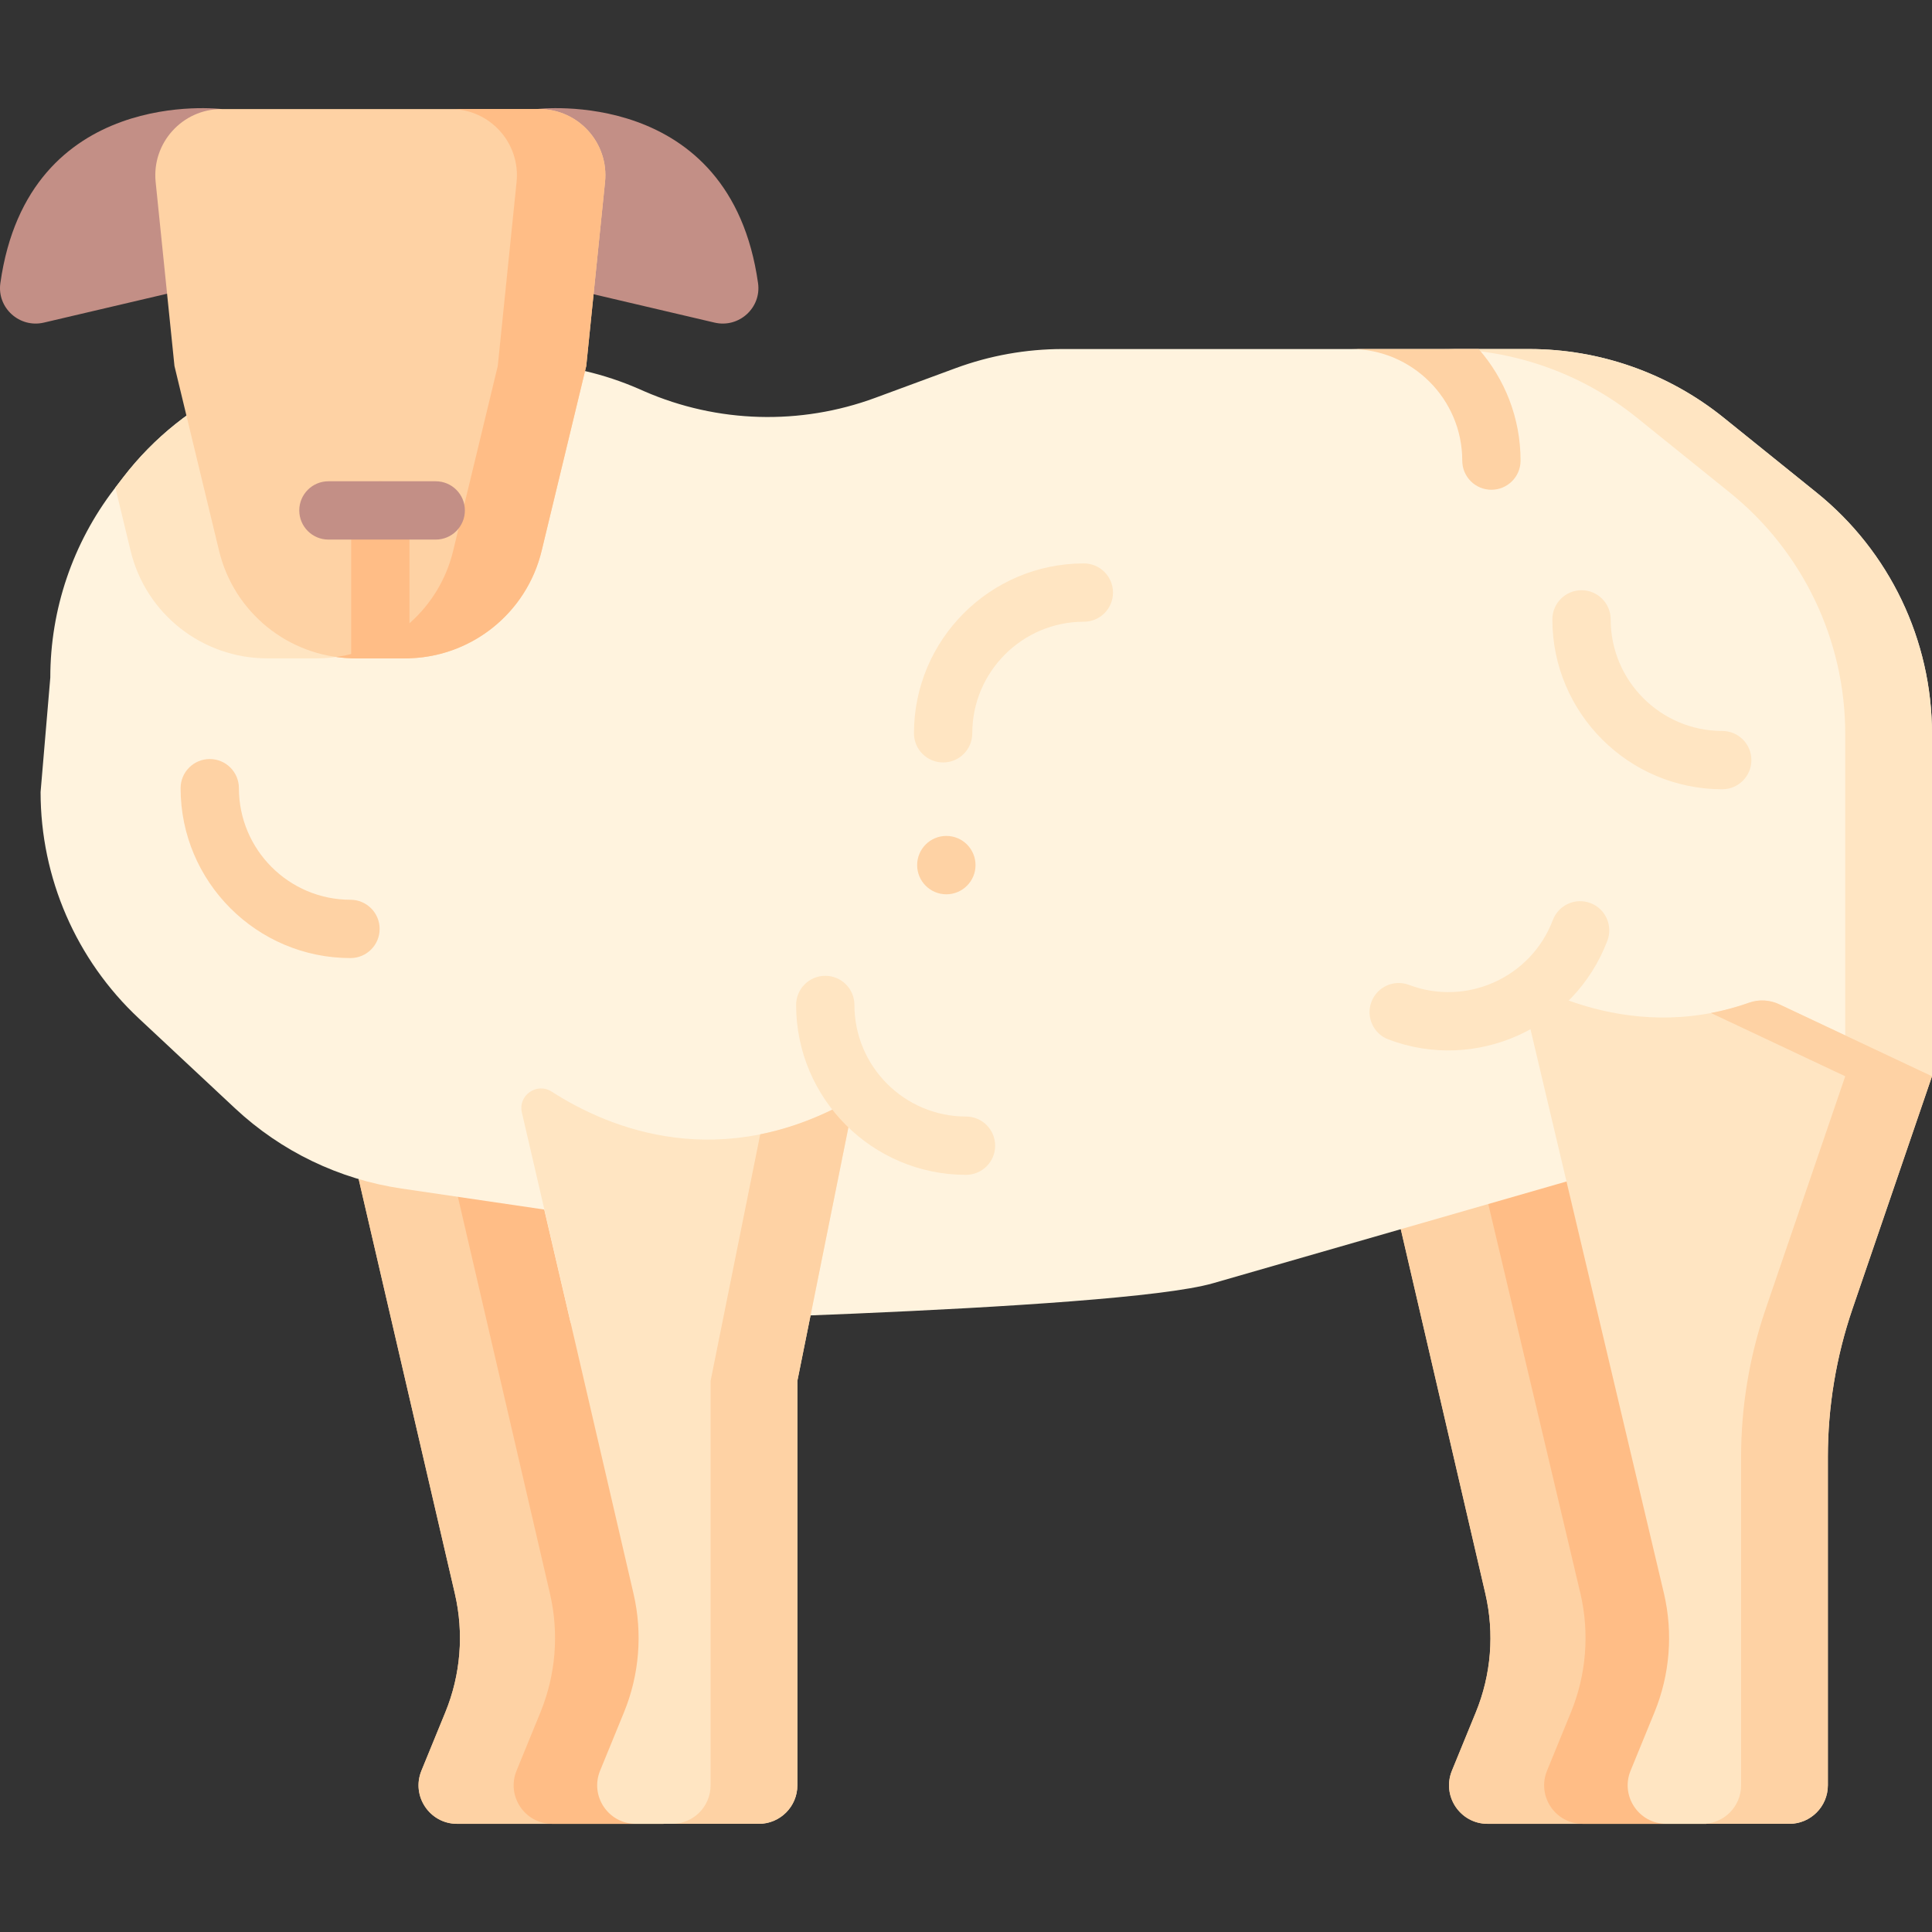 <svg id="Capa_1" enable-background="new 0 0 497 497" height="512" viewBox="0 0 497 497" width="512" xmlns="http://www.w3.org/2000/svg"><rect x="0" y="0" width="497" height="497" fill="#333333" stroke="none"/><g><path d="m173.814 282.444 6.746 72.781v104.033c0 5.476-4.439 9.915-9.915 9.915h-53.056c-7.049 0-11.846-7.148-9.175-13.671l6.149-15.02c3.958-9.668 4.816-20.326 2.454-30.502l-31.933-137.623z" fill="#fed2a4"/><path d="m180.56 355.228v104.03c0 5.48-4.44 9.92-9.91 9.92h-53.06c-7.05 0-11.85-7.15-9.18-13.68l6.15-15.02c3.96-9.66 4.82-20.32 2.46-30.5l-31.94-137.62 25.13 2.86 63.6 7.23z" fill="#fed2a4"/><path d="m180.56 355.228v104.03c0 5.48-4.44 9.92-9.91 9.92h-28.6c-7.05 0-11.84-7.15-9.17-13.68l6.15-15.02c3.95-9.66 4.81-20.32 2.45-30.5l-31.27-134.76 63.6 7.23z" fill="#ffbd86"/><path d="m438.905 282.444 9.915 72.781v104.033c0 5.476-4.439 9.915-9.915 9.915h-56.225c-7.049 0-11.846-7.148-9.175-13.671l6.149-15.02c3.958-9.668 4.816-20.326 2.454-30.502l-31.933-137.623z" fill="#fed2a4"/><path d="m448.82 355.228v104.03c0 5.48-4.44 9.92-9.92 9.92h-56.22c-7.05 0-11.85-7.15-9.18-13.68l6.15-15.02c3.96-9.66 4.82-20.32 2.46-30.5l-31.94-137.62 24.5 2.79 64.23 7.3z" fill="#fed2a4"/><path d="m448.82 355.228v104.03c0 5.48-4.44 9.92-9.92 9.92h-31.76c-7.05 0-11.84-7.15-9.17-13.68l6.15-15.02c3.95-9.66 4.81-20.32 2.45-30.5l-31.9-134.83 64.23 7.3z" fill="#ffbd86"/><path d="m497 188.778v88.09l-184.95 53.24c-25.17 7.25-165.25 10.18-165.25 10.18l-6.8-29.14-36.71-5.4c-16.04-2.36-30.98-9.56-42.82-20.63l-24.75-23.13c-16.12-15.07-25.28-36.15-25.28-58.23l2.5-29.46c0-17.53 5.78-34.57 16.44-48.49l.29-.38 1.97-2.57c15.88-20.71 40.9-32.34 66.97-31.13l29.55 1.37 7.98.37c9.7.45 19.23 2.67 28.13 6.54l1.45.64c18.85 8.21 40.15 8.81 59.44 1.69l20.62-7.61c8.84-3.27 18.19-4.94 27.61-4.94h119.98c18.2 0 35.85 6.23 50.02 17.65l23.92 19.28c18.77 15.13 29.69 37.95 29.69 62.06z" fill="#fff3de"/><g fill="#ffe5c2"><path d="m128.16 93.098-.11 1.05-11.48 47.56c-3.92 16.22-18.44 27.65-35.13 27.65h-12.71c-16.69 0-31.21-11.43-35.13-27.65l-3.93-16.28 1.97-2.57c15.88-20.71 40.9-32.34 66.97-31.13z"/><path d="m467.311 126.718-23.92-19.279c-14.169-11.42-31.82-17.647-50.019-17.647h-22.321c18.199 0 35.849 6.228 50.019 17.647l23.92 19.279c18.774 15.131 29.689 37.948 29.689 62.06v94.512l22.321-6.425v-88.087c0-24.113-10.915-46.929-29.689-62.06z"/><path d="m219.77 282.444-14.65 72.781v104.033c0 5.476-4.439 9.915-9.915 9.915h-31.66c-7.049 0-11.846-7.148-9.175-13.671l6.149-15.02c3.958-9.668 4.816-20.326 2.454-30.502l-28.721-123.78c-1.029-4.433 3.85-7.838 7.678-5.376 14.866 9.557 43.612 21.372 77.84 1.62z"/></g><path d="m195.566 291.8-12.767 63.425v104.033c0 5.476-4.439 9.915-9.915 9.915h22.321c5.476 0 9.915-4.439 9.915-9.915v-104.032l14.65-72.781c-8.444 4.873-16.553 7.817-24.204 9.355z" fill="#fed2a4"/><path d="m497 276.865-20.45 59.817c-4.198 12.278-6.34 25.165-6.34 38.141v84.435c0 5.476-4.439 9.915-9.915 9.915h-31.66c-7.049 0-11.846-7.148-9.175-13.671l6.149-15.02c3.958-9.668 4.816-20.326 2.454-30.502l-37.598-158.928s26.897 18.488 59.545 6.868c2.508-.892 5.274-.707 7.682.428z" fill="#ffe5c2"/><g><path d="m449.982 257.929c-3.353 1.187-6.643 2.052-9.853 2.661l34.551 16.275-20.45 59.816c-4.198 12.279-6.34 25.166-6.34 38.142v84.435c0 5.476-4.439 9.915-9.915 9.915h22.321c5.476 0 9.915-4.439 9.915-9.915v-84.435c0-12.976 2.142-25.864 6.34-38.142l20.449-59.816-39.314-18.519c-2.415-1.138-5.188-1.308-7.704-.417z" fill="#fed2a4"/></g><path d="m56.988 28.057s-49.713-6.166-56.897 44.785c-.896 6.357 4.938 11.613 11.188 10.148l45.709-10.717z" fill="#c38f86"/><path d="m138.109 28.057s49.713-6.166 56.897 44.785c.896 6.357-4.938 11.613-11.188 10.148l-45.709-10.717z" fill="#c38f86"/><path d="m155.64 46.818-4.83 47.33-11.48 47.56c-3.83 15.85-17.78 27.13-33.99 27.63-.38.01-.76.02-1.14.02h-12.71c-.38 0-.77-.01-1.15-.02-16.2-.51-30.15-11.78-33.98-27.63l-11.48-47.56-4.84-47.33c-1.02-10.04 6.86-18.76 16.95-18.76h81.71c10.09 0 17.97 8.72 16.94 18.76z" fill="#fed2a4"/><path d="m138.701 28.057h-22.759c10.091 0 17.969 8.724 16.943 18.763l-4.836 47.329-11.48 47.558c-3.517 14.572-15.589 25.271-30.104 27.3 1.646.23 3.321.355 5.021.355h12.717c16.69 0 31.209-11.431 35.125-27.655l11.48-47.558 4.836-47.329c1.026-10.039-6.852-18.763-16.943-18.763z" fill="#ffbd86"/><g><path d="m242.614 196.138c-4.142 0-7.5-3.357-7.5-7.5 0-24.097 19.604-43.7 43.701-43.7 4.143 0 7.5 3.357 7.5 7.5s-3.357 7.5-7.5 7.5c-15.826 0-28.701 12.875-28.701 28.7 0 4.143-3.358 7.5-7.5 7.5z" fill="#ffe5c2"/></g><g><path d="m391.16 118.488c0 4.15-3.36 7.5-7.5 7.5-4.15 0-7.5-3.35-7.5-7.5 0-15.82-12.88-28.7-28.7-28.7h32.92c6.71 7.68 10.78 17.72 10.78 28.7z" fill="#fed2a4"/></g><g><path d="m248.5 302.224c-24.097 0-43.701-19.604-43.701-43.701 0-4.143 3.358-7.5 7.5-7.5s7.5 3.357 7.5 7.5c0 15.826 12.875 28.701 28.701 28.701 4.143 0 7.5 3.357 7.5 7.5s-3.357 7.5-7.5 7.5z" fill="#ffe5c2"/></g><g><path d="m443.04 203.035c-24.097 0-43.7-19.604-43.7-43.7 0-4.143 3.357-7.5 7.5-7.5s7.5 3.357 7.5 7.5c0 15.825 12.875 28.7 28.7 28.7 4.143 0 7.5 3.357 7.5 7.5s-3.357 7.5-7.5 7.5z" fill="#ffe5c2"/></g><g><path d="m413.493 241.982c-8.527 22.538-33.799 33.936-56.336 25.409-3.875-1.466-5.827-5.794-4.361-9.669s5.794-5.827 9.669-4.361c14.801 5.6 31.399-1.886 36.999-16.687 1.466-3.875 5.794-5.827 9.669-4.361 3.874 1.466 5.826 5.794 4.36 9.669z" fill="#ffe5c2"/></g><g><path d="m90.16 246.46c-24.097 0-43.701-19.604-43.701-43.701 0-4.143 3.358-7.5 7.5-7.5s7.5 3.357 7.5 7.5c0 15.826 12.875 28.701 28.701 28.701 4.142 0 7.5 3.357 7.5 7.5s-3.358 7.5-7.5 7.5z" fill="#fed2a4"/></g><g><path d="m105.34 131.308v38.03c-.38.01-.76.02-1.14.02h-12.71c-.38 0-.77-.01-1.15-.02v-38.03c0-4.14 3.36-7.5 7.5-7.5 4.15 0 7.5 3.36 7.5 7.5z" fill="#ffbd86"/></g><g><path d="m112.087 138.805h-27.6c-4.142 0-7.5-3.357-7.5-7.5s3.358-7.5 7.5-7.5h27.601c4.142 0 7.5 3.357 7.5 7.5s-3.359 7.5-7.501 7.5z" fill="#c38f86"/></g><g><circle cx="243.442" cy="222.547" fill="#fed2a4" r="7.508"/></g></g></svg>